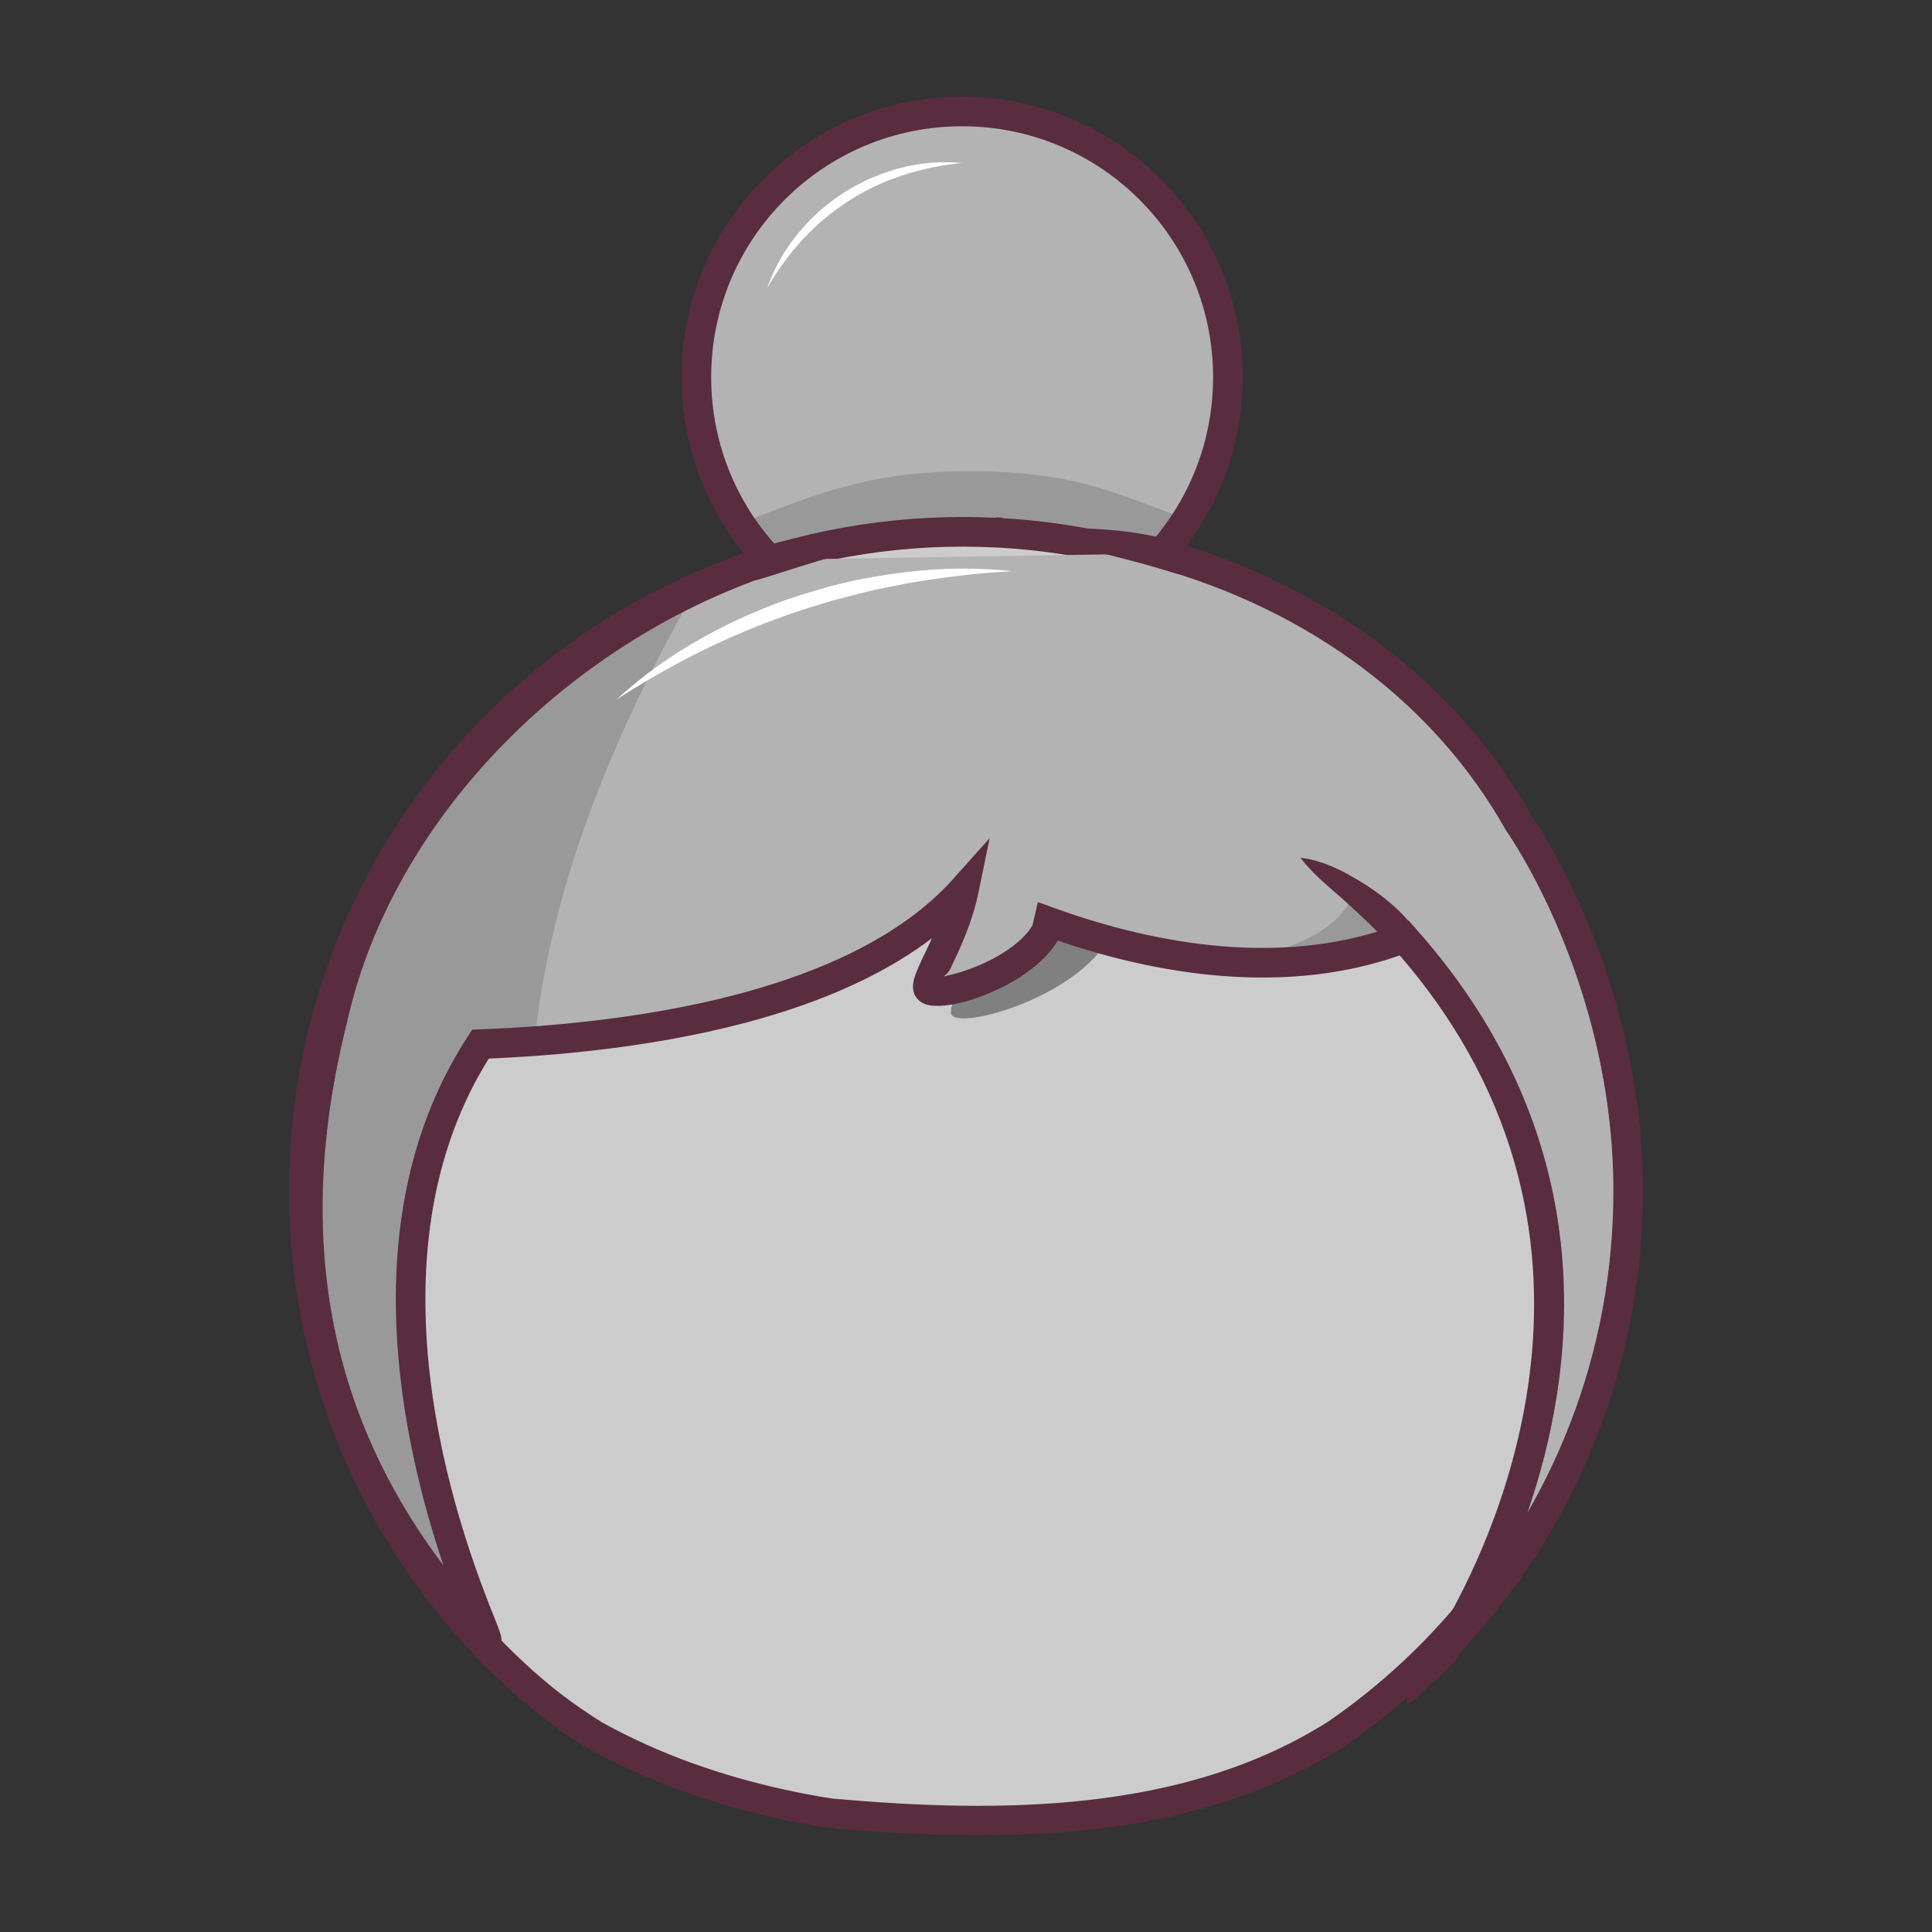 <?xml version="1.0" encoding="UTF-8"?>
<!DOCTYPE svg PUBLIC "-//W3C//DTD SVG 1.1//EN" "http://www.w3.org/Graphics/SVG/1.1/DTD/svg11.dtd">
<!-- Creator: CorelDRAW 2020 (64-Bit Evaluation Version) -->
<svg xmlns="http://www.w3.org/2000/svg" xml:space="preserve" width="42.333mm" height="42.333mm" version="1.1" style="shape-rendering:geometricPrecision; text-rendering:geometricPrecision; image-rendering:optimizeQuality; fill-rule:evenodd; clip-rule:evenodd"
viewBox="0 0 1193.64 1193.64"
 xmlns:xlink="http://www.w3.org/1999/xlink"
 xmlns:xodm="http://www.corel.com/coreldraw/odm/2003">
 <rect x="0" y="0" width="1193.64" height="1193.64" fill="#333333" stroke="none"/>
 <defs>
  <style type="text/css">
   <![CDATA[
    .fil0 {fill:none}
    .fil5 {fill:#592D3D;fill-rule:nonzero}
    .fil6 {fill:gray;fill-rule:nonzero}
    .fil3 {fill:#999999;fill-rule:nonzero}
    .fil1 {fill:#A56941;fill-rule:nonzero}
    .fil2 {fill:#B3B3B3;fill-rule:nonzero}
    .fil4 {fill:#CCCCCC;fill-rule:nonzero}
    .fil8 {fill:#D69AC7;fill-rule:nonzero}
    .fil7 {fill:white;fill-rule:nonzero}
   ]]>
  </style>
 </defs>
 <g id="Layer_x0020_1">
  <rect class="fil0" x="-0" y="-0" width="1193.64" height="1193.64"/>
  <g id="_2596268273824">
   <path class="fil1" d="M187.7 735.76c0,-224.88 182.3,-407.18 407.18,-407.18 224.88,0 407.18,182.3 407.18,407.18 0,0.09 0,0.29 0,0.39 0,122.54 -55.37,238.68 -150.57,315.78 -8.36,6.79 -16.99,13.24 -25.87,19.36 -91.83,58.3 -207.84,58.3 -312.57,48.97 -10.16,-1.53 -20.3,-3.45 -30.36,-5.66 -40.19,-8.85 -79.1,-22.51 -115.05,-42.44 -8.88,-5.48 -17.5,-11.39 -25.84,-17.74 -8.37,-6.36 -16.44,-13.24 -24.1,-20.42 -7.28,-6.75 -14.3,-13.77 -21.07,-21.04 -69.94,-75.07 -108.93,-174.01 -108.93,-276.67 0,-0.15 0,-0.4 0,-0.55l0 0.01z"/>
   <path class="fil2" d="M758.64 233.06c0,-90.69 -73.52,-164.22 -164.22,-164.22 -90.69,0 -164.22,73.52 -164.22,164.22 0,90.69 73.52,164.22 164.22,164.22 90.7,0 164.22,-73.52 164.22,-164.22z"/>
   <path class="fil3" d="M457.19 323.26c29.31,44.63 39.49,5.33 134.63,5.33 163.65,0 112.38,38.16 141.49,-7.86 -42.11,-14.73 -67.16,-29.6 -134.52,-29.6 -64.57,0 -97.49,15.78 -141.59,32.13z"/>
   <path class="fil4" d="M187.7 735.76c0,-224.88 182.3,-407.18 407.18,-407.18 224.88,0 407.18,182.3 407.18,407.18 0,0.09 0,0.29 0,0.39 0,122.54 -55.37,238.68 -150.57,315.78 -8.36,6.79 -16.99,13.24 -25.87,19.36 -91.83,58.3 -207.84,58.3 -312.57,48.97 -10.16,-1.53 -20.3,-3.45 -30.36,-5.66 -40.19,-8.85 -79.1,-22.51 -115.05,-42.44 -8.88,-5.48 -17.5,-11.39 -25.84,-17.74 -8.37,-6.36 -16.44,-13.24 -24.1,-20.42 -7.28,-6.75 -14.3,-13.77 -21.07,-21.04 -69.94,-75.07 -108.93,-174.01 -108.93,-276.67 0,-0.15 0,-0.4 0,-0.55l0 0.01z"/>
   <path class="fil5" d="M178.54 735.76c0,-114.96 46.6,-219.05 121.94,-294.4 75.34,-75.34 179.43,-121.94 294.4,-121.94 114.96,0 219.05,46.6 294.4,121.94 75.34,75.34 121.94,179.43 121.94,294.4l0 0.39c0,62.65 -14.16,123.67 -40.48,178.88 -26.31,55.17 -64.8,104.56 -113.49,143.99 -4.19,3.4 -8.53,6.79 -13.02,10.15 -4.51,3.37 -8.98,6.59 -13.42,9.64l-0.28 0.21c-47.21,29.97 -100.48,44.94 -155.31,51.2 -54.22,6.19 -110.02,3.84 -162.95,-0.87l-0.57 -0.03c-4.88,-0.73 -10.08,-1.62 -15.54,-2.65 -5.63,-1.05 -10.76,-2.1 -15.43,-3.12 -20.36,-4.49 -40.52,-10.23 -60.26,-17.43 -19.67,-7.17 -38.83,-15.76 -57.26,-25.97l-0.36 -0.22c-9.21,-5.68 -18.08,-11.76 -26.59,-18.24l0.01 -0.02c-4.48,-3.41 -8.65,-6.75 -12.51,-10.02 -4.17,-3.53 -8.27,-7.2 -12.29,-10.96 -3.64,-3.37 -7.29,-6.88 -10.94,-10.53 -3.67,-3.67 -7.21,-7.33 -10.59,-10.97 -35.76,-38.39 -63.62,-82.89 -82.53,-130.92 -18.9,-48.01 -28.87,-99.53 -28.87,-151.97l0 -0.54zm134.89 -281.44c-72.02,72.03 -116.57,171.53 -116.58,281.43l0 0.55c0,50.19 9.52,99.45 27.58,145.32 18.07,45.9 44.69,88.43 78.88,125.12 3.38,3.63 6.74,7.13 10.09,10.47 3.36,3.36 6.87,6.73 10.51,10.11l0.04 0.04c3.75,3.51 7.62,6.97 11.61,10.35 4.06,3.44 7.99,6.61 11.74,9.46l0.03 0c8.08,6.15 16.36,11.84 24.82,17.07 17.49,9.69 35.74,17.87 54.52,24.71 18.74,6.83 38.14,12.34 57.97,16.71 5.39,1.19 10.36,2.21 14.85,3.05 4.66,0.87 9.62,1.71 14.9,2.5l0 0.01c51.63,4.58 106,6.85 158.73,0.82 52.31,-5.97 102.96,-20.16 147.58,-48.48l0.01 0.01c4.34,-2.99 8.53,-6 12.55,-9.01 4.13,-3.09 8.28,-6.33 12.45,-9.72 46.51,-37.66 83.3,-84.89 108.48,-137.69 25.16,-52.77 38.69,-111.1 38.69,-171.01l0 -0.39c0,-109.91 -44.55,-209.42 -116.58,-281.44 -72.02,-72.02 -171.53,-116.58 -281.44,-116.58 -109.91,0 -209.42,44.55 -281.44,116.58z"/>
   <path class="fil5" d="M749.48 233.06c0,-42.82 -17.35,-81.58 -45.41,-109.64 -28.06,-28.06 -66.83,-45.41 -109.64,-45.41 -42.82,0 -81.58,17.35 -109.64,45.41 -28.06,28.06 -45.41,66.83 -45.41,109.64 0,42.82 17.35,81.58 45.41,109.64 28.06,28.06 66.83,45.41 109.64,45.41 42.82,0 81.58,-17.35 109.64,-45.41 28.06,-28.06 45.41,-66.83 45.41,-109.64zm-32.46 -122.59c31.37,31.37 50.78,74.72 50.78,122.59 0,47.87 -19.41,91.22 -50.78,122.59 -31.37,31.37 -74.72,50.78 -122.59,50.78 -47.87,0 -91.22,-19.41 -122.59,-50.78 -31.37,-31.37 -50.78,-74.72 -50.78,-122.59 0,-47.87 19.41,-91.22 50.78,-122.59 31.37,-31.37 74.72,-50.78 122.59,-50.78 47.88,0 91.22,19.41 122.59,50.78z"/>
   <path class="fil6" d="M685.38 579.06c-19.64,36.63 -91.58,57.15 -97.43,47.96 -6.56,-10.27 57.76,-84.44 21.22,-162.02m76.21 114.06l0 0 0 0z"/>
   <path class="fil7" d="M474.01 177.98c4.21,-12.07 10.5,-23.31 18.59,-33.2 2.09,-2.42 4.15,-4.9 6.35,-7.24 2.2,-2.33 4.58,-4.58 6.91,-6.73 2.34,-2.15 4.9,-4.17 7.45,-6.11 2.55,-1.94 5.21,-3.81 7.89,-5.57 2.69,-1.75 5.5,-3.37 8.35,-4.87l4.31 -2.18c1.42,-0.76 2.89,-1.46 4.37,-2.07 3.05,-1.16 5.94,-2.47 8.99,-3.49 3.05,-1.02 6.1,-2.02 9.16,-2.76 9.02,-2.33 18.33,-3.54 27.65,-3.54 3.43,0 6.88,0.17 10.29,0.48 -12.44,1.2 -24.77,3.77 -36.64,7.62 -1.53,0.4 -2.9,1.07 -4.35,1.53l-4.35 1.53c-2.87,1.11 -5.63,2.52 -8.46,3.74 -2.82,1.22 -5.46,2.83 -8.21,4.23 -2.75,1.4 -5.25,3.19 -7.89,4.76 -2.64,1.57 -5.08,3.48 -7.63,5.21 -2.55,1.73 -4.81,3.85 -7.27,5.72 -2.46,1.88 -4.58,4.09 -6.91,6.1l-6.53 6.58c-8.43,9.23 -15.87,19.4 -22.06,30.24l-0 0z"/>
   <path class="fil2" d="M475.08 345.85c-131.83,44.36 -240.78,155.97 -269.36,282.76 -48.94,193.16 27.22,311.7 94.81,384.36 6.67,7.17 -106.03,-211.05 -3.71,-367.87 93.27,-3.54 232.66,-21.95 298.85,-95.95 -6.62,32.25 -25.22,56.87 -22.16,61.73 4.4,6.88 58.3,-8.44 73.03,-35.93l1.27 -5.51c53,19.2 140.07,40.59 219.81,10.09 187.97,211.11 19.26,444.75 33.02,429.48 67.73,-74.58 105.32,-171.91 105.32,-272.7 0,-0.15 0,-0.39 0,-0.54 0,-131.92 -67.59,-227.27 -67.59,-227.27 -46.59,-83.04 -127.49,-140.22 -221.03,-166.54m-242.25 3.91l0 0 0 0z"/>
   <path class="fil3" d="M330.28 643.23c8.21,-79.71 38.16,-171.73 98.76,-277.66l0 0c-4.14,1.91 -8.24,3.89 -12.3,5.92l-0.9 0.44c-1.86,0.93 -3.72,1.89 -5.57,2.87l-1.53 0.81c-5.74,3.05 -11.4,6.22 -16.99,9.51l-1.37 0.81c-1.77,1.05 -3.52,2.12 -5.28,3.21l-1.31 0.82c-5.47,3.41 -10.84,6.94 -16.12,10.58l-1.65 1.14c-1.65,1.16 -3.3,2.32 -4.93,3.5l-0.99 0.72c-3.33,2.43 -6.62,4.89 -9.88,7.39l-0.95 0.73c-1.53,1.19 -3.05,2.41 -4.58,3.65l-1.8 1.44c-1.53,1.23 -3.05,2.47 -4.58,3.74l0 0c-3.22,2.67 -6.38,5.42 -9.52,8.2l-1.74 1.53 -4.11 3.74 -2.02 1.8c-4.35,4.07 -8.6,8.23 -12.78,12.47l-2.09 2.15c-1.22,1.25 -2.43,2.5 -3.62,3.77l-2.09 2.26c-2.09,2.28 -4.15,4.55 -6.18,6.82 -0.7,0.78 -1.4,1.53 -2.09,2.35 -1.08,1.24 -2.15,2.49 -3.22,3.76 -0.78,0.9 -1.53,1.8 -2.3,2.72 -1.04,1.23 -2.08,2.47 -3.05,3.72 -0.82,1.01 -1.63,2.03 -2.46,3.05 -1.62,2.03 -3.22,4.06 -4.81,6.11 -0.84,1.07 -1.66,2.14 -2.47,3.22 -0.81,1.08 -1.83,2.43 -2.73,3.66l-2.43 3.33c-0.85,1.19 -1.73,2.37 -2.56,3.56 -1.44,2.04 -2.87,4.11 -4.27,6.18 -0.76,1.12 -1.53,2.26 -2.26,3.39 -0.73,1.13 -1.69,2.53 -2.52,3.82 -0.82,1.28 -1.53,2.35 -2.26,3.52 -0.73,1.18 -1.73,2.75 -2.58,4.14 -0.66,1.05 -1.31,2.11 -1.95,3.16 -1.34,2.23 -2.66,4.47 -3.97,6.72 -0.64,1.1 -1.25,2.2 -1.88,3.3 -0.82,1.45 -1.65,2.92 -2.46,4.38 -0.61,1.11 -1.22,2.23 -1.82,3.34 -0.98,1.82 -1.94,3.65 -2.88,5.48 -0.63,1.19 -1.24,2.38 -1.85,3.57 -0.98,1.95 -1.95,3.89 -2.9,5.86 -0.52,1.05 -1.02,2.12 -1.53,3.19 -0.8,1.66 -1.53,3.34 -2.35,5.02l-1.39 3.05c-1.13,2.51 -2.24,5.06 -3.31,7.63 -0.34,0.79 -0.66,1.6 -0.99,2.4 -0.81,1.94 -1.53,3.88 -2.38,5.83 -0.39,1.02 -0.81,2.04 -1.2,3.05 -0.75,1.93 -1.53,3.86 -2.21,5.8l-0.93 2.52c-1.02,2.68 -1.96,5.35 -2.84,8.03l-0.86 2.6c-0.67,2.04 -1.33,4.07 -1.97,6.1 -0.3,0.96 -0.61,1.94 -0.9,2.92 -0.73,2.35 -1.44,4.71 -2.11,7.07 -0.15,0.5 -0.3,1.01 -0.44,1.53 -0.79,2.81 -1.56,5.63 -2.29,8.46l-0.69 2.72c-0.29,1.13 -0.56,2.28 -0.84,3.42 -2.38,10.21 -4.4,20.19 -6.1,29.98 -0.16,0.99 -0.34,1.99 -0.49,2.98l-0.37 2.3c-0.46,2.99 -0.87,5.99 -1.25,8.99 -0.09,0.66 -0.17,1.33 -0.25,1.99 -0.3,2.42 -0.58,4.87 -0.84,7.31l-0.27 2.76c-0.26,2.56 -0.49,5.14 -0.69,7.72l-0.14 1.53c-0.23,3.05 -0.43,6.13 -0.58,9.23 0,0.81 -0.08,1.64 -0.12,2.44 -0.11,2.4 -0.2,4.8 -0.27,7.19 0,0.9 0,1.8 -0.08,2.7 0,3.13 -0.11,6.27 -0.11,9.42l0 0.15c0,3.37 0.04,6.74 0.12,10.11 0,1.16 0.09,2.32 0.12,3.48 0.08,2.24 0.15,4.49 0.26,6.73 0.08,1.36 0.17,2.7 0.24,4.06 0.12,2.03 0.25,4.06 0.38,6.1 0.1,1.53 0.24,2.88 0.36,4.32 0.17,1.92 0.32,3.85 0.52,5.75 0.14,1.53 0.32,2.96 0.47,4.44 0.21,1.85 0.41,3.71 0.64,5.56 0.18,1.53 0.4,3.05 0.59,4.5 0.24,1.8 0.5,3.62 0.76,5.42 0.23,1.53 0.47,3.05 0.72,4.58 0.29,1.77 0.56,3.56 0.89,5.33 0.26,1.53 0.53,3.05 0.82,4.58 0.32,1.76 0.66,3.51 1.01,5.25 0.35,1.74 0.61,3.05 0.93,4.58 0.37,1.74 0.73,3.47 1.13,5.19 0.4,1.73 0.69,3.05 1.04,4.47 0.39,1.72 0.82,3.43 1.25,5.13 0.43,1.69 0.75,2.97 1.14,4.44 0.44,1.71 0.9,3.4 1.37,5.1 0.41,1.53 0.81,2.93 1.23,4.38 0.49,1.69 0.99,3.37 1.53,5.05 0.53,1.68 0.87,2.88 1.33,4.33 0.46,1.45 1.08,3.34 1.63,5.01 0.47,1.42 0.93,2.85 1.42,4.27l1.76 4.99 1.53 4.18c0.63,1.67 1.27,3.33 1.91,4.99 0.52,1.36 1.04,2.73 1.53,4.09 0.67,1.66 1.36,3.34 2.05,5 0.55,1.31 1.08,2.64 1.65,3.95 0.73,1.71 1.53,3.39 2.23,5.08 0.55,1.27 1.1,2.52 1.66,3.77 0.79,1.77 1.63,3.51 2.46,5.25 0.55,1.17 1.08,2.35 1.65,3.51 0.92,1.92 1.88,3.81 2.84,5.72l1.45 2.9c2.93,5.71 5.99,11.34 9.16,16.9 0.55,0.95 1.11,1.88 1.66,2.81 1.07,1.83 2.12,3.67 3.22,5.47 0.67,1.1 1.36,2.17 2.03,3.27 1.01,1.63 2.02,3.27 3.05,4.87 0.73,1.16 1.53,2.29 2.24,3.42 0.99,1.53 2,3.05 3.05,4.58 0.78,1.16 1.53,2.32 2.38,3.48 1.01,1.53 2.01,2.93 3.05,4.4 0.82,1.18 1.68,2.33 2.52,3.51 0.84,1.18 2.04,2.83 3.05,4.23 1.01,1.4 1.75,2.33 2.63,3.5l3.16 4.12c0.9,1.16 1.82,2.31 2.73,3.45 0.92,1.14 2.15,2.69 3.24,4.02 1.08,1.33 1.88,2.27 2.83,3.4 0.94,1.13 2.2,2.63 3.31,3.92 1.12,1.3 1.94,2.24 2.92,3.36l3.39 3.82c0.99,1.11 2,2.2 3.05,3.3l1.75 1.91c4.43,2.93 -105.19,-212.64 -3.83,-368 10.56,-0.61 21.71,-1.2 33.4,-2.06z"/>
   <path class="fil3" d="M835.96 550.96c0,0 -3.21,31.77 -77.28,43.08 35.28,2.44 72.87,-0.7 108.96,-14.52 4.92,5.51 -31.67,-28.56 -31.67,-28.56z"/>
   <path class="fil5" d="M477.98 354.5c-64.96,21.86 -124.26,60.42 -170.7,109.18 -45.66,47.94 -78.84,105.65 -92.64,166.93l-0.04 0.21c-23.98,94.65 -17.37,170.85 3.49,232.21 13.9,40.89 34.16,75.3 55.93,104.24 -24.8,-73.51 -58.01,-215.02 15.15,-327.16l2.59 -3.97 4.75 -0.18c53.2,-2.02 121.53,-8.92 182.2,-28.4 43.74,-14.04 83.4,-34.59 110.17,-64.51l22.54 -25.2 -6.8 33.11c-3.96,19.29 -11.7,35.51 -17.19,47.03 -1.36,2.85 -3.12,4.32 -4.45,5.3 2.31,-0.46 5.44,-1.25 9.11,-2.3 8.79,-2.52 19.13,-6.83 28.16,-12.6 7.46,-4.76 13.94,-10.43 17.66,-16.73l3.3 -14.34 9.71 3.52c25.95,9.4 60.22,19.34 97.69,23.18 37.1,3.8 77.37,1.62 115.75,-13.05l5.88 -2.25 4.2 4.72c118.77,133.39 98.84,275.31 69.31,361.02 10.24,-17.74 19.07,-36.22 26.42,-55.28 17.44,-45.16 26.62,-93.57 26.62,-142.88l0 -0.54c0,-129.07 -65.72,-221.78 -65.91,-222.05l-0.4 -0.57 -0.1 -0.18c-22.18,-39.53 -52.38,-73.05 -88.13,-99.99 -37.35,-28.14 -80.75,-49.1 -127.39,-62.22l4.94 -17.6c48.82,13.73 94.29,35.7 133.47,65.22 37.67,28.38 69.53,63.74 92.97,105.48 5.64,8.2 68.86,102.97 68.86,231.91l0 0.54c0,51.48 -9.62,102.12 -27.91,149.47 -18.27,47.3 -45.18,91.24 -79.78,129.35l-2.17 2.41c-6.98,10.46 -14.59,18.07 -20.97,22.51 -15.09,15.38 -17.9,15.24 -12.97,3.97 -4.29,-2.7 -0.45,-15.03 20.16,-38.47l2.96 -5.4c18.49,-33.67 126.04,-229.61 -29.61,-409.85 -39.5,13.82 -80.38,15.79 -118.08,11.92 -35.12,-3.6 -67.45,-12.27 -93.23,-21.08 -5.34,8.93 -13.88,16.55 -23.46,22.66 -10.71,6.84 -22.79,11.9 -32.96,14.81 -11.63,3.34 -21.97,3.81 -26.92,1.16 -1.82,-0.97 -3.28,-2.3 -4.36,-3.98l-0.04 -0.04c-4.03,-6.41 -0.32,-14.19 5.12,-25.61 1.49,-3.13 3.16,-6.63 4.87,-10.44 -25.99,19.74 -57.66,34.41 -91.48,45.27 -60.73,19.5 -128.55,26.76 -182.3,29.06 -82.34,131.83 -11.74,307.61 4.23,347.34 3.61,8.98 5.61,13.99 0.81,18.46 -4.52,4.25 -8.85,4.03 -13.18,-0.63 -34.49,-37.08 -71.19,-85.92 -93.07,-150.29 -21.88,-64.36 -28.88,-144.01 -3.92,-242.52l0.01 0.01c14.59,-64.52 49.37,-125.12 97.18,-175.3 48.44,-50.85 110.32,-91.08 178.14,-113.9l5.79 17.32z"/>
   <path class="fil8" d="M865.06 577.3c0,0 -16.35,-21.83 -61.64,-47.32m61.64 47.32l0 0 0 0z"/>
   <path class="fil5" d="M857.64 582.78l-2.7 -2.92 -3.05 -3.23c-2.12,-2.15 -4.3,-4.35 -6.52,-6.49 -4.46,-4.31 -9.08,-8.58 -13.74,-12.82 -4.66,-4.24 -9.62,-8.31 -14.39,-12.7 -2.38,-2.2 -4.78,-4.44 -7.07,-6.9 -2.41,-2.43 -4.66,-5.04 -6.7,-7.79 3.42,0.42 6.83,1.11 10.15,2.05 3.22,0.96 6.43,2.11 9.52,3.41 3.05,1.36 6.11,2.79 9.02,4.44 2.92,1.65 5.86,3.25 8.73,5.02 5.76,3.51 11.32,7.47 16.53,11.74 2.61,2.21 5.24,4.44 7.63,6.92 1.25,1.21 2.46,2.49 3.65,3.81 0.59,0.69 1.19,1.33 1.77,2.06 0.58,0.73 1.1,1.36 1.86,2.43l-14.7 10.97z"/>
   <path class="fil7" d="M625.58 352.89c-21.7,1.2 -43.46,3.73 -64.88,7.49 -5.33,1.04 -10.69,2.17 -15.94,3.15 -5.25,0.98 -10.53,2.46 -15.8,3.68l-15.68 4.15c-5.17,1.53 -10.32,3.17 -15.48,4.75 -20.52,6.61 -40.68,14.71 -60.16,24.04 -19.56,9.49 -38.67,20.3 -56.87,32.09 16.26,-14.84 34.31,-27.8 53.56,-38.4 19.23,-10.77 39.69,-19.64 60.68,-26.39 5.3,-1.53 10.58,-3.17 15.91,-4.66 5.33,-1.48 10.69,-2.78 16.09,-3.95 5.41,-1.18 10.84,-2.15 16.27,-3.05 5.43,-0.9 10.91,-1.65 16.39,-2.32 11.73,-1.45 23.59,-2.19 35.41,-2.19 10.16,0 20.4,0.56 30.49,1.62l-0.01 -0.01z"/>
   <path class="fil5" d="M640.41 329.47c7.71,-1.84 15.65,-2.83 23.57,-2.93 3.91,-0.09 7.8,0 11.71,0.2 3.91,0.2 7.82,0.46 11.72,0.8 7.83,0.68 15.71,1.79 23.44,3.34 7.81,1.52 15.54,3.7 23,6.48l-5.95 17.32c-7.04,-2.11 -14.1,-4.24 -21.28,-6.21 -7.17,-1.97 -14.43,-3.83 -21.75,-5.66l-11.07 -2.69c-3.71,-0.87 -7.44,-1.76 -11.14,-2.76 -7.63,-1.92 -15.1,-4.6 -22.26,-7.89l0.01 0.01z"/>
   <path class="fil5" d="M461.24 341.16c6.75,-2.62 13.75,-4.75 20.83,-6.33 7.05,-1.62 14.24,-2.89 21.38,-3.74 3.57,-0.43 7.14,-0.81 10.69,-1.08 3.54,-0.27 7.16,-0.5 10.68,-0.52 0.42,0 0.89,-0.01 1.33,-0.01 6.88,0 13.76,0.82 20.45,2.42 -6.39,3.39 -13.14,6.23 -20.04,8.4 -3.34,1.11 -6.7,2.09 -10.06,3.05l-10 2.94c-6.63,2.02 -13.24,3.97 -19.75,6.11 -6.52,2.14 -13.01,4.15 -19.53,6.1l-5.98 -17.34z"/>
   <path class="fil5" d="M625.56 328.58c0,-4.92 -3.99,-8.92 -8.91,-8.92 -4.92,0 -8.92,3.99 -8.92,8.92 0,4.92 3.99,8.92 8.92,8.92 4.92,0 8.91,-3.99 8.91,-8.92z"/>
   <path class="fil5" d="M598.11 328.58c0,-3.48 -2.82,-6.3 -6.3,-6.3 -3.48,0 -6.3,2.82 -6.3,6.3 0,3.48 2.82,6.3 6.3,6.3 3.48,0 6.3,-2.82 6.3,-6.3z"/>
  </g>
 </g>
</svg>
